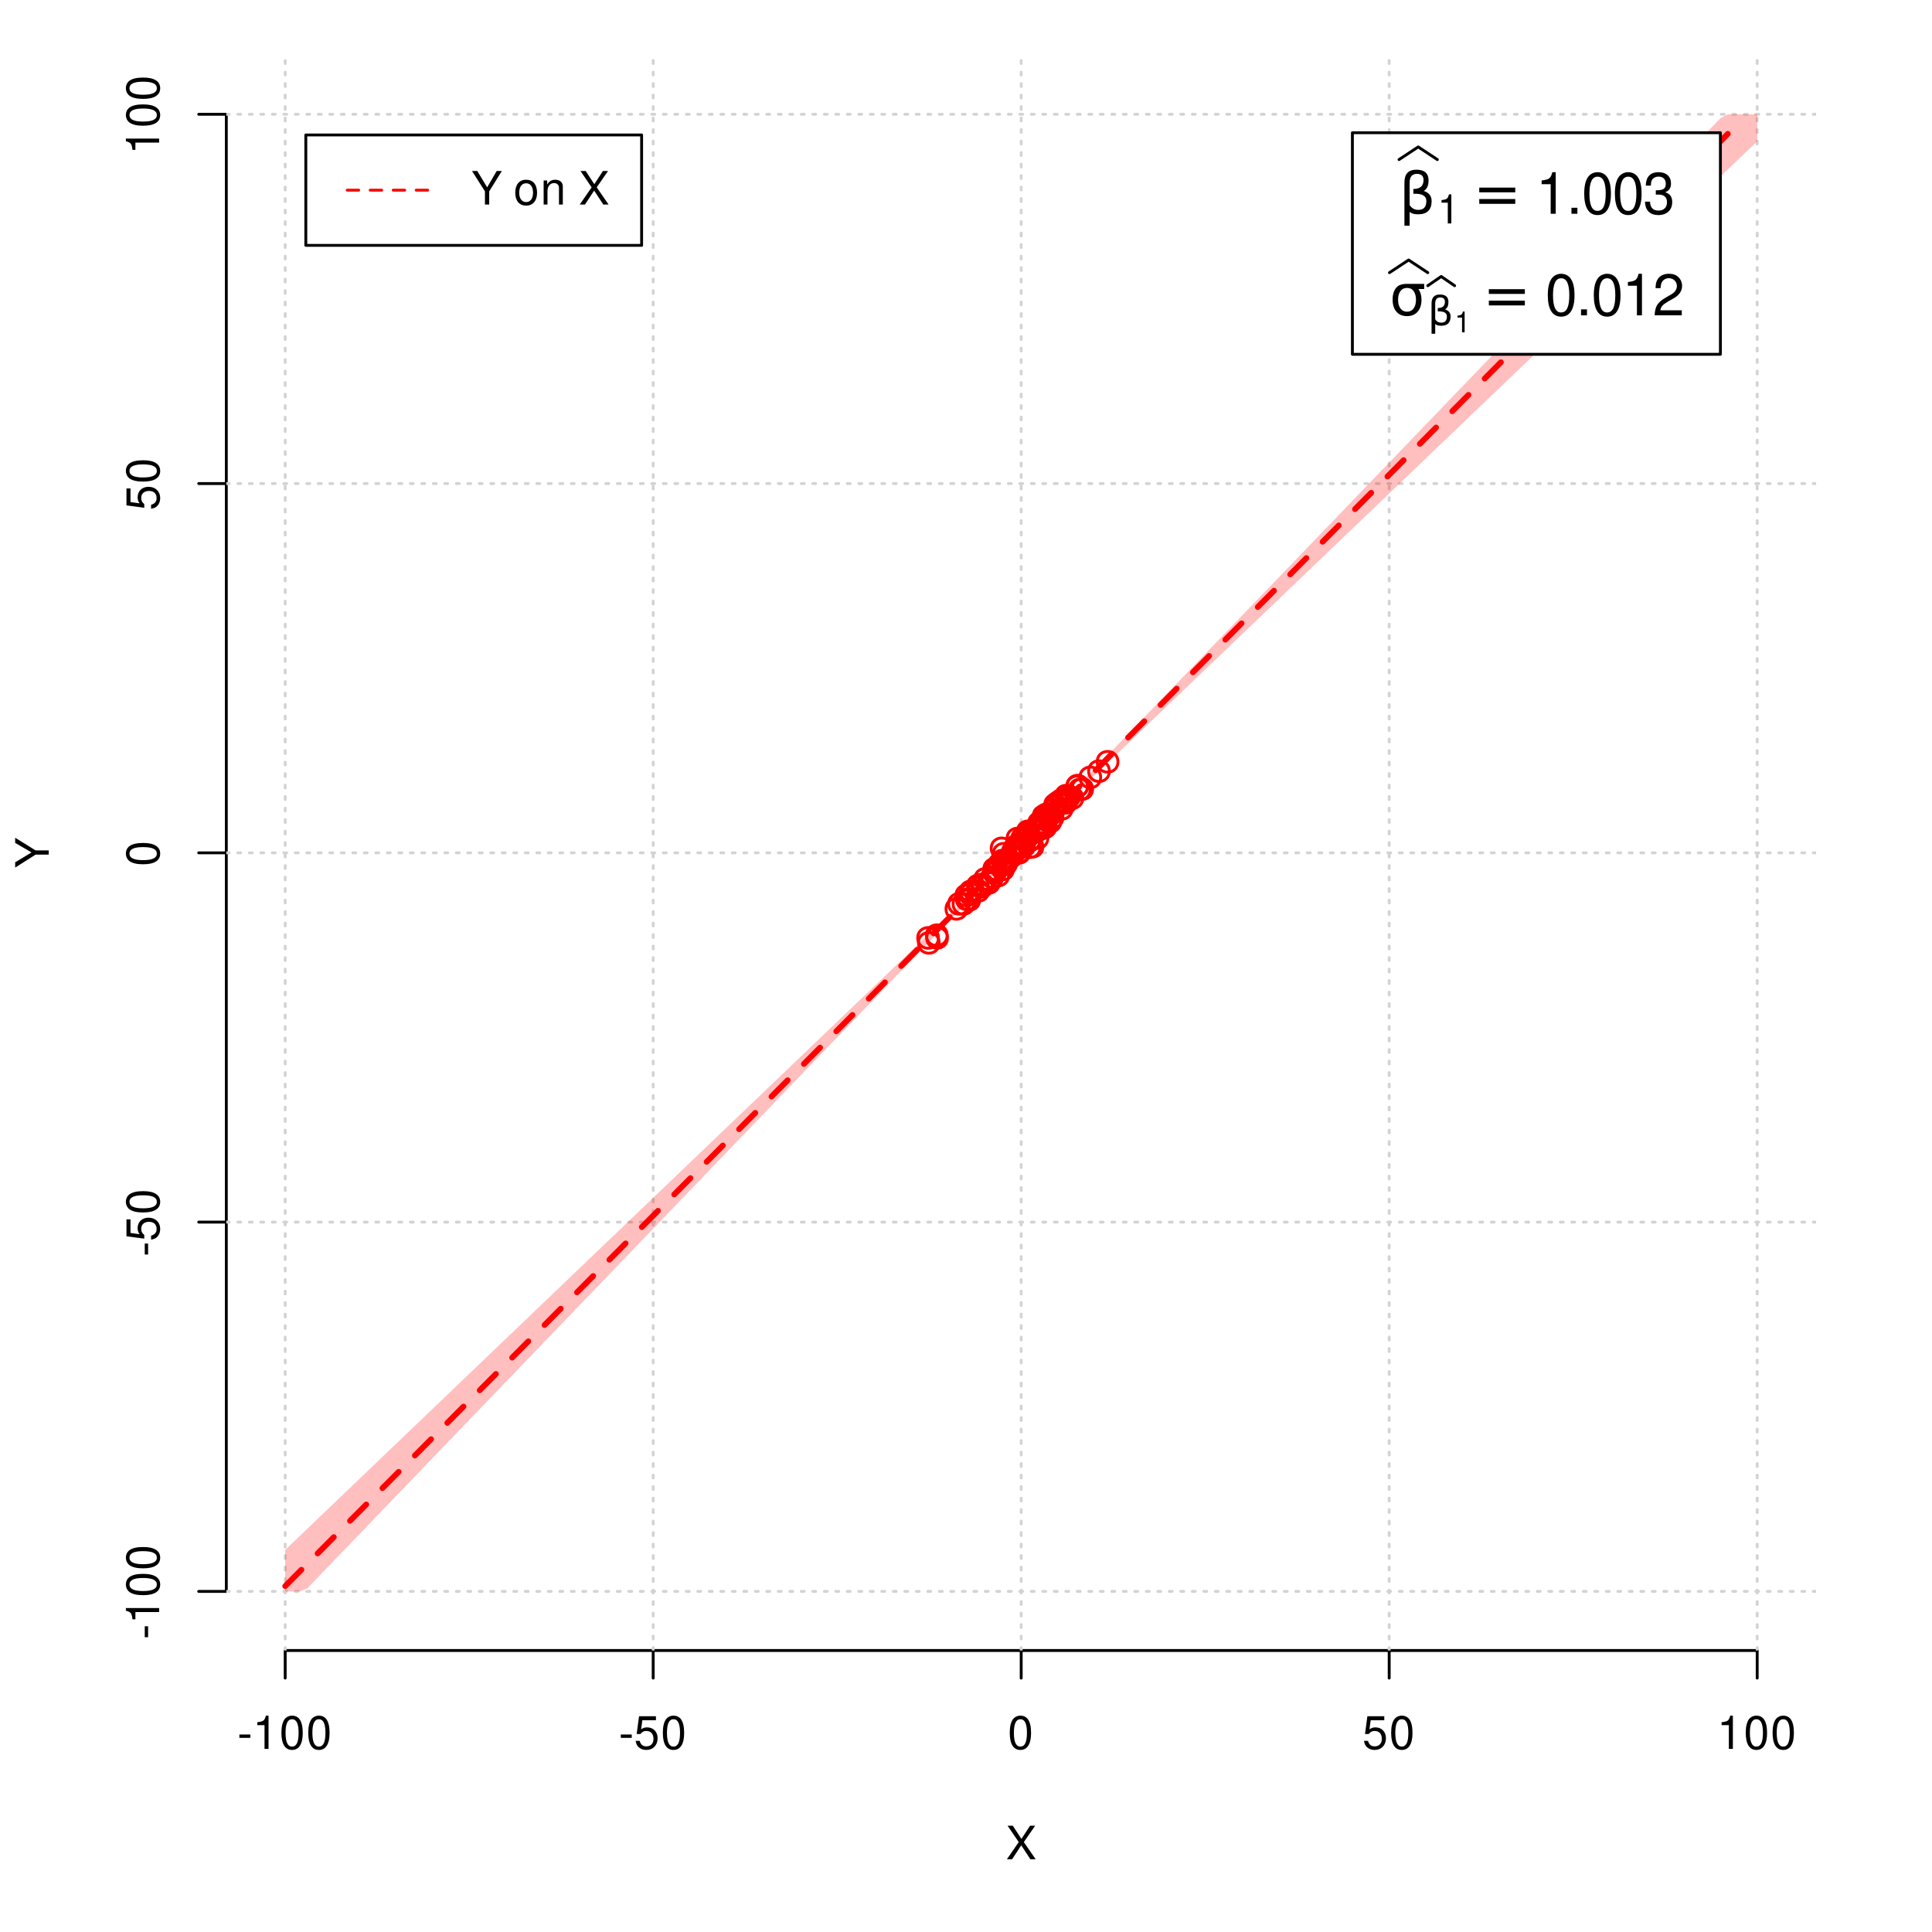 <?xml version="1.0" encoding="UTF-8"?>
<svg xmlns="http://www.w3.org/2000/svg" xmlns:xlink="http://www.w3.org/1999/xlink" width="504pt" height="504pt" viewBox="0 0 504 504" version="1.1">
<defs>
<g>
<symbol overflow="visible" id="glyph0-0">
<path style="stroke:none;" d=""/>
</symbol>
<symbol overflow="visible" id="glyph0-1">
<path style="stroke:none;" d="M 4.688 -4.484 L 7.641 -8.75 L 6.312 -8.75 L 4.062 -5.312 L 1.812 -8.75 L 0.453 -8.75 L 3.359 -4.484 L 0.266 0 L 1.625 0 L 4.016 -3.641 L 6.406 0 L 7.781 0 Z M 4.688 -4.484 "/>
</symbol>
<symbol overflow="visible" id="glyph0-2">
<path style="stroke:none;" d="M 3.406 -3.75 L 0.547 -3.75 L 0.547 -2.875 L 3.406 -2.875 Z M 3.406 -3.75 "/>
</symbol>
<symbol overflow="visible" id="glyph0-3">
<path style="stroke:none;" d="M 3.109 -6.188 L 3.109 0 L 4.156 0 L 4.156 -8.672 L 3.469 -8.672 C 3.094 -7.344 2.859 -7.156 1.219 -6.953 L 1.219 -6.188 Z M 3.109 -6.188 "/>
</symbol>
<symbol overflow="visible" id="glyph0-4">
<path style="stroke:none;" d="M 3.297 -8.672 C 2.516 -8.672 1.781 -8.312 1.344 -7.734 C 0.797 -6.953 0.516 -5.812 0.516 -4.203 C 0.516 -1.266 1.469 0.281 3.297 0.281 C 5.094 0.281 6.078 -1.266 6.078 -4.125 C 6.078 -5.812 5.812 -6.938 5.25 -7.734 C 4.812 -8.328 4.109 -8.672 3.297 -8.672 Z M 3.297 -7.734 C 4.438 -7.734 5 -6.578 5 -4.219 C 5 -1.75 4.453 -0.594 3.281 -0.594 C 2.156 -0.594 1.594 -1.797 1.594 -4.188 C 1.594 -6.578 2.156 -7.734 3.297 -7.734 Z M 3.297 -7.734 "/>
</symbol>
<symbol overflow="visible" id="glyph0-5">
<path style="stroke:none;" d="M 5.719 -8.516 L 1.312 -8.516 L 0.688 -3.875 L 1.656 -3.875 C 2.141 -4.469 2.562 -4.672 3.234 -4.672 C 4.375 -4.672 5.078 -3.891 5.078 -2.625 C 5.078 -1.406 4.375 -0.656 3.219 -0.656 C 2.297 -0.656 1.734 -1.125 1.469 -2.094 L 0.422 -2.094 C 0.562 -1.391 0.688 -1.062 0.938 -0.75 C 1.422 -0.094 2.281 0.281 3.234 0.281 C 4.953 0.281 6.156 -0.969 6.156 -2.766 C 6.156 -4.453 5.047 -5.609 3.406 -5.609 C 2.812 -5.609 2.328 -5.453 1.844 -5.094 L 2.172 -7.469 L 5.719 -7.469 Z M 5.719 -8.516 "/>
</symbol>
<symbol overflow="visible" id="glyph0-6">
<path style="stroke:none;" d="M 4.641 -3.438 L 7.938 -8.75 L 6.594 -8.75 L 4.109 -4.484 L 1.531 -8.75 L 0.156 -8.75 L 3.531 -3.438 L 3.531 0 L 4.641 0 Z M 4.641 -3.438 "/>
</symbol>
<symbol overflow="visible" id="glyph0-7">
<path style="stroke:none;" d=""/>
</symbol>
<symbol overflow="visible" id="glyph0-8">
<path style="stroke:none;" d="M 3.266 -6.469 C 1.484 -6.469 0.438 -5.203 0.438 -3.094 C 0.438 -0.969 1.484 0.281 3.281 0.281 C 5.047 0.281 6.125 -0.984 6.125 -3.047 C 6.125 -5.234 5.094 -6.469 3.266 -6.469 Z M 3.281 -5.547 C 4.406 -5.547 5.078 -4.625 5.078 -3.062 C 5.078 -1.578 4.375 -0.641 3.281 -0.641 C 2.156 -0.641 1.469 -1.578 1.469 -3.094 C 1.469 -4.625 2.156 -5.547 3.281 -5.547 Z M 3.281 -5.547 "/>
</symbol>
<symbol overflow="visible" id="glyph0-9">
<path style="stroke:none;" d="M 0.844 -6.281 L 0.844 0 L 1.844 0 L 1.844 -3.469 C 1.844 -4.75 2.516 -5.594 3.547 -5.594 C 4.344 -5.594 4.844 -5.109 4.844 -4.359 L 4.844 0 L 5.844 0 L 5.844 -4.75 C 5.844 -5.797 5.062 -6.469 3.859 -6.469 C 2.922 -6.469 2.312 -6.109 1.766 -5.234 L 1.766 -6.281 Z M 0.844 -6.281 "/>
</symbol>
<symbol overflow="visible" id="glyph1-0">
<path style="stroke:none;" d=""/>
</symbol>
<symbol overflow="visible" id="glyph1-1">
<path style="stroke:none;" d="M -3.438 -4.641 L -8.75 -7.938 L -8.75 -6.594 L -4.484 -4.109 L -8.75 -1.531 L -8.75 -0.156 L -3.438 -3.531 L 0 -3.531 L 0 -4.641 Z M -3.438 -4.641 "/>
</symbol>
<symbol overflow="visible" id="glyph1-2">
<path style="stroke:none;" d="M -3.75 -3.406 L -3.75 -0.547 L -2.875 -0.547 L -2.875 -3.406 Z M -3.75 -3.406 "/>
</symbol>
<symbol overflow="visible" id="glyph1-3">
<path style="stroke:none;" d="M -6.188 -3.109 L 0 -3.109 L 0 -4.156 L -8.672 -4.156 L -8.672 -3.469 C -7.344 -3.094 -7.156 -2.859 -6.953 -1.219 L -6.188 -1.219 Z M -6.188 -3.109 "/>
</symbol>
<symbol overflow="visible" id="glyph1-4">
<path style="stroke:none;" d="M -8.672 -3.297 C -8.672 -2.516 -8.312 -1.781 -7.734 -1.344 C -6.953 -0.797 -5.812 -0.516 -4.203 -0.516 C -1.266 -0.516 0.281 -1.469 0.281 -3.297 C 0.281 -5.094 -1.266 -6.078 -4.125 -6.078 C -5.812 -6.078 -6.938 -5.812 -7.734 -5.25 C -8.328 -4.812 -8.672 -4.109 -8.672 -3.297 Z M -7.734 -3.297 C -7.734 -4.438 -6.578 -5 -4.219 -5 C -1.75 -5 -0.594 -4.453 -0.594 -3.281 C -0.594 -2.156 -1.797 -1.594 -4.188 -1.594 C -6.578 -1.594 -7.734 -2.156 -7.734 -3.297 Z M -7.734 -3.297 "/>
</symbol>
<symbol overflow="visible" id="glyph1-5">
<path style="stroke:none;" d="M -8.516 -5.719 L -8.516 -1.312 L -3.875 -0.688 L -3.875 -1.656 C -4.469 -2.141 -4.672 -2.562 -4.672 -3.234 C -4.672 -4.375 -3.891 -5.078 -2.625 -5.078 C -1.406 -5.078 -0.656 -4.375 -0.656 -3.219 C -0.656 -2.297 -1.125 -1.734 -2.094 -1.469 L -2.094 -0.422 C -1.391 -0.562 -1.062 -0.688 -0.75 -0.938 C -0.094 -1.422 0.281 -2.281 0.281 -3.234 C 0.281 -4.953 -0.969 -6.156 -2.766 -6.156 C -4.453 -6.156 -5.609 -5.047 -5.609 -3.406 C -5.609 -2.812 -5.453 -2.328 -5.094 -1.844 L -7.469 -2.172 L -7.469 -5.719 Z M -8.516 -5.719 "/>
</symbol>
<symbol overflow="visible" id="glyph2-0">
<path style="stroke:none;" d="M 0.75 2.656 L 0.75 -10.578 L 8.25 -10.578 L 8.25 2.656 Z M 1.594 1.812 L 7.406 1.812 L 7.406 -9.734 L 1.594 -9.734 Z M 1.594 1.812 "/>
</symbol>
<symbol overflow="visible" id="glyph2-1">
<path style="stroke:none;" d="M 2.766 -0.5 L 2.766 3.125 L 1.406 3.125 L 1.406 -8.156 C 1.406 -10.375 2.445 -11.484 4.531 -11.484 C 6.645 -11.484 7.703 -10.547 7.703 -8.672 C 7.703 -7.336 7.285 -6.426 6.453 -5.938 C 7.816 -5.5 8.5 -4.625 8.5 -3.312 C 8.5 -1 7.32 0.156 4.969 0.156 C 3.926 0.156 3.191 -0.062 2.766 -0.5 Z M 2.766 -2.266 C 3.305 -1.422 4.055 -1 5.016 -1 C 6.422 -1 7.125 -1.766 7.125 -3.297 C 7.125 -4.672 5.992 -5.305 3.734 -5.203 L 3.734 -6.453 C 5.504 -6.453 6.391 -7.234 6.391 -8.797 C 6.391 -9.859 5.816 -10.391 4.672 -10.391 C 3.398 -10.391 2.766 -9.629 2.766 -8.109 Z M 2.766 -2.266 "/>
</symbol>
<symbol overflow="visible" id="glyph2-2">
<path style="stroke:none;" d="M 1.594 -6.812 L 10.984 -6.812 L 10.984 -5.578 L 1.594 -5.578 Z M 1.594 -3.828 L 10.984 -3.828 L 10.984 -2.578 L 1.594 -2.578 Z M 1.594 -3.828 "/>
</symbol>
<symbol overflow="visible" id="glyph2-3">
<path style="stroke:none;" d="M 4.594 -7.141 C 3.852 -7.141 3.281 -6.867 2.875 -6.328 C 2.457 -5.766 2.25 -5.02 2.25 -4.094 C 2.25 -3.113 2.457 -2.344 2.875 -1.781 C 3.289 -1.219 3.863 -0.938 4.594 -0.938 C 5.312 -0.938 5.879 -1.219 6.297 -1.781 C 6.711 -2.344 6.922 -3.113 6.922 -4.094 C 6.922 -4.988 6.711 -5.734 6.297 -6.328 C 5.91 -6.867 5.344 -7.141 4.594 -7.141 Z M 4.594 -8.203 L 9.062 -8.203 L 9.062 -6.859 L 7.562 -6.859 C 8.094 -6.098 8.359 -5.176 8.359 -4.094 C 8.359 -2.75 8.023 -1.695 7.359 -0.938 C 6.68 -0.164 5.758 0.219 4.594 0.219 C 3.414 0.219 2.492 -0.164 1.828 -0.938 C 1.16 -1.695 0.828 -2.75 0.828 -4.094 C 0.828 -5.445 1.16 -6.504 1.828 -7.266 C 2.379 -7.891 3.301 -8.203 4.594 -8.203 Z M 4.594 -8.203 "/>
</symbol>
<symbol overflow="visible" id="glyph3-0">
<path style="stroke:none;" d=""/>
</symbol>
<symbol overflow="visible" id="glyph3-1">
<path style="stroke:none;" d="M 2.719 -5.406 L 2.719 0 L 3.641 0 L 3.641 -7.594 L 3.031 -7.594 C 2.703 -6.422 2.5 -6.266 1.078 -6.078 L 1.078 -5.406 Z M 2.719 -5.406 "/>
</symbol>
<symbol overflow="visible" id="glyph4-0">
<path style="stroke:none;" d=""/>
</symbol>
<symbol overflow="visible" id="glyph4-1">
<path style="stroke:none;" d="M 3.891 -7.719 L 3.891 0 L 5.203 0 L 5.203 -10.844 L 4.328 -10.844 C 3.875 -9.188 3.562 -8.953 1.531 -8.688 L 1.531 -7.719 Z M 3.891 -7.719 "/>
</symbol>
<symbol overflow="visible" id="glyph4-2">
<path style="stroke:none;" d="M 2.859 -1.562 L 1.312 -1.562 L 1.312 0 L 2.859 0 Z M 2.859 -1.562 "/>
</symbol>
<symbol overflow="visible" id="glyph4-3">
<path style="stroke:none;" d="M 4.125 -10.844 C 3.141 -10.844 2.234 -10.391 1.688 -9.656 C 0.984 -8.703 0.641 -7.266 0.641 -5.25 C 0.641 -1.594 1.844 0.344 4.125 0.344 C 6.375 0.344 7.609 -1.594 7.609 -5.156 C 7.609 -7.266 7.281 -8.672 6.562 -9.656 C 6.016 -10.406 5.125 -10.844 4.125 -10.844 Z M 4.125 -9.672 C 5.547 -9.672 6.25 -8.219 6.25 -5.281 C 6.25 -2.188 5.562 -0.75 4.094 -0.75 C 2.703 -0.75 2 -2.25 2 -5.234 C 2 -8.219 2.703 -9.672 4.125 -9.672 Z M 4.125 -9.672 "/>
</symbol>
<symbol overflow="visible" id="glyph4-4">
<path style="stroke:none;" d="M 3.312 -5 L 4.031 -5 C 5.469 -5 6.234 -4.312 6.234 -3.016 C 6.234 -1.656 5.422 -0.828 4.047 -0.828 C 2.594 -0.828 1.891 -1.562 1.797 -3.156 L 0.484 -3.156 C 0.547 -2.281 0.688 -1.703 0.938 -1.234 C 1.5 -0.188 2.531 0.344 3.984 0.344 C 6.188 0.344 7.594 -0.969 7.594 -3.031 C 7.594 -4.406 7.062 -5.156 5.797 -5.609 C 6.781 -6.016 7.281 -6.766 7.281 -7.859 C 7.281 -9.719 6.062 -10.844 4.031 -10.844 C 1.891 -10.844 0.75 -9.641 0.703 -7.344 L 2.031 -7.344 C 2.047 -8.016 2.094 -8.391 2.266 -8.719 C 2.562 -9.328 3.219 -9.688 4.047 -9.688 C 5.219 -9.688 5.922 -8.984 5.922 -7.812 C 5.922 -7.047 5.656 -6.578 5.062 -6.328 C 4.703 -6.188 4.234 -6.125 3.312 -6.109 Z M 3.312 -5 "/>
</symbol>
<symbol overflow="visible" id="glyph4-5">
<path style="stroke:none;" d="M 7.594 -1.312 L 2 -1.312 C 2.125 -2.203 2.609 -2.781 3.922 -3.562 L 5.422 -4.406 C 6.906 -5.234 7.672 -6.344 7.672 -7.688 C 7.672 -8.578 7.312 -9.422 6.672 -10 C 6.047 -10.578 5.266 -10.844 4.266 -10.844 C 2.906 -10.844 1.906 -10.359 1.312 -9.438 C 0.938 -8.859 0.781 -8.188 0.75 -7.094 L 2.062 -7.094 C 2.109 -7.828 2.203 -8.266 2.391 -8.625 C 2.734 -9.281 3.422 -9.688 4.219 -9.688 C 5.422 -9.688 6.312 -8.812 6.312 -7.656 C 6.312 -6.781 5.812 -6.031 4.875 -5.484 L 3.5 -4.688 C 1.281 -3.406 0.625 -2.391 0.516 -0.016 L 7.594 -0.016 Z M 7.594 -1.312 "/>
</symbol>
<symbol overflow="visible" id="glyph5-0">
<path style="stroke:none;" d="M 0.516 1.859 L 0.516 -7.406 L 5.766 -7.406 L 5.766 1.859 Z M 1.109 1.266 L 5.188 1.266 L 5.188 -6.812 L 1.109 -6.812 Z M 1.109 1.266 "/>
</symbol>
<symbol overflow="visible" id="glyph5-1">
<path style="stroke:none;" d="M 1.938 -0.359 L 1.938 2.188 L 0.984 2.188 L 0.984 -5.703 C 0.984 -7.266 1.711 -8.047 3.172 -8.047 C 4.648 -8.047 5.391 -7.391 5.391 -6.078 C 5.391 -5.141 5.098 -4.5 4.516 -4.156 C 5.473 -3.844 5.953 -3.234 5.953 -2.328 C 5.953 -0.703 5.125 0.109 3.469 0.109 C 2.75 0.109 2.238 -0.047 1.938 -0.359 Z M 1.938 -1.578 C 2.312 -0.992 2.836 -0.703 3.516 -0.703 C 4.492 -0.703 4.984 -1.238 4.984 -2.312 C 4.984 -3.27 4.191 -3.711 2.609 -3.641 L 2.609 -4.516 C 3.848 -4.516 4.469 -5.062 4.469 -6.156 C 4.469 -6.906 4.066 -7.281 3.266 -7.281 C 2.379 -7.281 1.938 -6.742 1.938 -5.672 Z M 1.938 -1.578 "/>
</symbol>
<symbol overflow="visible" id="glyph6-0">
<path style="stroke:none;" d=""/>
</symbol>
<symbol overflow="visible" id="glyph6-1">
<path style="stroke:none;" d="M 1.938 -3.859 L 1.938 0 L 2.609 0 L 2.609 -5.422 L 2.172 -5.422 C 1.938 -4.594 1.781 -4.484 0.766 -4.344 L 0.766 -3.859 Z M 1.938 -3.859 "/>
</symbol>
</g>
<clipPath id="clip1">
  <path d="M 74 14.398 L 75 14.398 L 75 430.559 L 74 430.559 Z M 74 14.398 "/>
</clipPath>
<clipPath id="clip2">
  <path d="M 170 14.398 L 171 14.398 L 171 430.559 L 170 430.559 Z M 170 14.398 "/>
</clipPath>
<clipPath id="clip3">
  <path d="M 266 14.398 L 267 14.398 L 267 430.559 L 266 430.559 Z M 266 14.398 "/>
</clipPath>
<clipPath id="clip4">
  <path d="M 362 14.398 L 363 14.398 L 363 430.559 L 362 430.559 Z M 362 14.398 "/>
</clipPath>
<clipPath id="clip5">
  <path d="M 458 14.398 L 459 14.398 L 459 430.559 L 458 430.559 Z M 458 14.398 "/>
</clipPath>
<clipPath id="clip6">
  <path d="M 59.039 414 L 473.758 414 L 473.758 416 L 59.039 416 Z M 59.039 414 "/>
</clipPath>
<clipPath id="clip7">
  <path d="M 59.039 318 L 473.758 318 L 473.758 320 L 59.039 320 Z M 59.039 318 "/>
</clipPath>
<clipPath id="clip8">
  <path d="M 59.039 222 L 473.758 222 L 473.758 223 L 59.039 223 Z M 59.039 222 "/>
</clipPath>
<clipPath id="clip9">
  <path d="M 59.039 125 L 473.758 125 L 473.758 127 L 59.039 127 Z M 59.039 125 "/>
</clipPath>
<clipPath id="clip10">
  <path d="M 59.039 29 L 473.758 29 L 473.758 31 L 59.039 31 Z M 59.039 29 "/>
</clipPath>
</defs>
<g id="surface661">
<rect x="0" y="0" width="504" height="504" style="fill:rgb(100%,100%,100%);fill-opacity:1;stroke:none;"/>
<g style="fill:rgb(0%,0%,0%);fill-opacity:1;">
  <use xlink:href="#glyph0-1" x="262.398" y="485.029"/>
</g>
<g style="fill:rgb(0%,0%,0%);fill-opacity:1;">
  <use xlink:href="#glyph1-1" x="12.709" y="226.48"/>
</g>
<path style="fill:none;stroke-width:0.75;stroke-linecap:round;stroke-linejoin:round;stroke:rgb(0%,0%,0%);stroke-opacity:1;stroke-miterlimit:10;" d="M 74.398 430.559 L 458.398 430.559 "/>
<path style="fill:none;stroke-width:0.75;stroke-linecap:round;stroke-linejoin:round;stroke:rgb(0%,0%,0%);stroke-opacity:1;stroke-miterlimit:10;" d="M 74.398 430.559 L 74.398 437.762 "/>
<path style="fill:none;stroke-width:0.75;stroke-linecap:round;stroke-linejoin:round;stroke:rgb(0%,0%,0%);stroke-opacity:1;stroke-miterlimit:10;" d="M 170.398 430.559 L 170.398 437.762 "/>
<path style="fill:none;stroke-width:0.75;stroke-linecap:round;stroke-linejoin:round;stroke:rgb(0%,0%,0%);stroke-opacity:1;stroke-miterlimit:10;" d="M 266.398 430.559 L 266.398 437.762 "/>
<path style="fill:none;stroke-width:0.75;stroke-linecap:round;stroke-linejoin:round;stroke:rgb(0%,0%,0%);stroke-opacity:1;stroke-miterlimit:10;" d="M 362.398 430.559 L 362.398 437.762 "/>
<path style="fill:none;stroke-width:0.75;stroke-linecap:round;stroke-linejoin:round;stroke:rgb(0%,0%,0%);stroke-opacity:1;stroke-miterlimit:10;" d="M 458.398 430.559 L 458.398 437.762 "/>
<g style="fill:rgb(0%,0%,0%);fill-opacity:1;">
  <use xlink:href="#glyph0-2" x="61.898" y="456.229"/>
  <use xlink:href="#glyph0-3" x="65.898" y="456.229"/>
  <use xlink:href="#glyph0-4" x="72.898" y="456.229"/>
  <use xlink:href="#glyph0-4" x="79.898" y="456.229"/>
</g>
<g style="fill:rgb(0%,0%,0%);fill-opacity:1;">
  <use xlink:href="#glyph0-2" x="161.398" y="456.229"/>
  <use xlink:href="#glyph0-5" x="165.398" y="456.229"/>
  <use xlink:href="#glyph0-4" x="172.398" y="456.229"/>
</g>
<g style="fill:rgb(0%,0%,0%);fill-opacity:1;">
  <use xlink:href="#glyph0-4" x="262.898" y="456.229"/>
</g>
<g style="fill:rgb(0%,0%,0%);fill-opacity:1;">
  <use xlink:href="#glyph0-5" x="355.398" y="456.229"/>
  <use xlink:href="#glyph0-4" x="362.398" y="456.229"/>
</g>
<g style="fill:rgb(0%,0%,0%);fill-opacity:1;">
  <use xlink:href="#glyph0-3" x="447.898" y="456.229"/>
  <use xlink:href="#glyph0-4" x="454.898" y="456.229"/>
  <use xlink:href="#glyph0-4" x="461.898" y="456.229"/>
</g>
<path style="fill:none;stroke-width:0.75;stroke-linecap:round;stroke-linejoin:round;stroke:rgb(0%,0%,0%);stroke-opacity:1;stroke-miterlimit:10;" d="M 59.039 415.148 L 59.039 29.812 "/>
<path style="fill:none;stroke-width:0.75;stroke-linecap:round;stroke-linejoin:round;stroke:rgb(0%,0%,0%);stroke-opacity:1;stroke-miterlimit:10;" d="M 59.039 415.148 L 51.84 415.148 "/>
<path style="fill:none;stroke-width:0.75;stroke-linecap:round;stroke-linejoin:round;stroke:rgb(0%,0%,0%);stroke-opacity:1;stroke-miterlimit:10;" d="M 59.039 318.812 L 51.84 318.812 "/>
<path style="fill:none;stroke-width:0.75;stroke-linecap:round;stroke-linejoin:round;stroke:rgb(0%,0%,0%);stroke-opacity:1;stroke-miterlimit:10;" d="M 59.039 222.48 L 51.84 222.48 "/>
<path style="fill:none;stroke-width:0.75;stroke-linecap:round;stroke-linejoin:round;stroke:rgb(0%,0%,0%);stroke-opacity:1;stroke-miterlimit:10;" d="M 59.039 126.148 L 51.84 126.148 "/>
<path style="fill:none;stroke-width:0.75;stroke-linecap:round;stroke-linejoin:round;stroke:rgb(0%,0%,0%);stroke-opacity:1;stroke-miterlimit:10;" d="M 59.039 29.812 L 51.84 29.812 "/>
<g style="fill:rgb(0%,0%,0%);fill-opacity:1;">
  <use xlink:href="#glyph1-2" x="41.51" y="427.648"/>
  <use xlink:href="#glyph1-3" x="41.51" y="423.648"/>
  <use xlink:href="#glyph1-4" x="41.51" y="416.648"/>
  <use xlink:href="#glyph1-4" x="41.51" y="409.648"/>
</g>
<g style="fill:rgb(0%,0%,0%);fill-opacity:1;">
  <use xlink:href="#glyph1-2" x="41.51" y="327.812"/>
  <use xlink:href="#glyph1-5" x="41.51" y="323.812"/>
  <use xlink:href="#glyph1-4" x="41.51" y="316.812"/>
</g>
<g style="fill:rgb(0%,0%,0%);fill-opacity:1;">
  <use xlink:href="#glyph1-4" x="41.51" y="225.98"/>
</g>
<g style="fill:rgb(0%,0%,0%);fill-opacity:1;">
  <use xlink:href="#glyph1-5" x="41.51" y="133.148"/>
  <use xlink:href="#glyph1-4" x="41.51" y="126.148"/>
</g>
<g style="fill:rgb(0%,0%,0%);fill-opacity:1;">
  <use xlink:href="#glyph1-3" x="41.51" y="40.312"/>
  <use xlink:href="#glyph1-4" x="41.51" y="33.312"/>
  <use xlink:href="#glyph1-4" x="41.51" y="26.312"/>
</g>
<g clip-path="url(#clip1)" clip-rule="nonzero">
<path style="fill:none;stroke-width:0.75;stroke-linecap:round;stroke-linejoin:round;stroke:rgb(82.745%,82.745%,82.745%);stroke-opacity:1;stroke-dasharray:0.75,2.25;stroke-miterlimit:10;" d="M 74.398 430.559 L 74.398 14.398 "/>
</g>
<g clip-path="url(#clip2)" clip-rule="nonzero">
<path style="fill:none;stroke-width:0.75;stroke-linecap:round;stroke-linejoin:round;stroke:rgb(82.745%,82.745%,82.745%);stroke-opacity:1;stroke-dasharray:0.75,2.25;stroke-miterlimit:10;" d="M 170.398 430.559 L 170.398 14.398 "/>
</g>
<g clip-path="url(#clip3)" clip-rule="nonzero">
<path style="fill:none;stroke-width:0.75;stroke-linecap:round;stroke-linejoin:round;stroke:rgb(82.745%,82.745%,82.745%);stroke-opacity:1;stroke-dasharray:0.75,2.25;stroke-miterlimit:10;" d="M 266.398 430.559 L 266.398 14.398 "/>
</g>
<g clip-path="url(#clip4)" clip-rule="nonzero">
<path style="fill:none;stroke-width:0.75;stroke-linecap:round;stroke-linejoin:round;stroke:rgb(82.745%,82.745%,82.745%);stroke-opacity:1;stroke-dasharray:0.75,2.25;stroke-miterlimit:10;" d="M 362.398 430.559 L 362.398 14.398 "/>
</g>
<g clip-path="url(#clip5)" clip-rule="nonzero">
<path style="fill:none;stroke-width:0.75;stroke-linecap:round;stroke-linejoin:round;stroke:rgb(82.745%,82.745%,82.745%);stroke-opacity:1;stroke-dasharray:0.75,2.25;stroke-miterlimit:10;" d="M 458.398 430.559 L 458.398 14.398 "/>
</g>
<g clip-path="url(#clip6)" clip-rule="nonzero">
<path style="fill:none;stroke-width:0.75;stroke-linecap:round;stroke-linejoin:round;stroke:rgb(82.745%,82.745%,82.745%);stroke-opacity:1;stroke-dasharray:0.75,2.25;stroke-miterlimit:10;" d="M 59.039 415.148 L 473.762 415.148 "/>
</g>
<g clip-path="url(#clip7)" clip-rule="nonzero">
<path style="fill:none;stroke-width:0.75;stroke-linecap:round;stroke-linejoin:round;stroke:rgb(82.745%,82.745%,82.745%);stroke-opacity:1;stroke-dasharray:0.75,2.25;stroke-miterlimit:10;" d="M 59.039 318.812 L 473.762 318.812 "/>
</g>
<g clip-path="url(#clip8)" clip-rule="nonzero">
<path style="fill:none;stroke-width:0.75;stroke-linecap:round;stroke-linejoin:round;stroke:rgb(82.745%,82.745%,82.745%);stroke-opacity:1;stroke-dasharray:0.75,2.25;stroke-miterlimit:10;" d="M 59.039 222.48 L 473.762 222.48 "/>
</g>
<g clip-path="url(#clip9)" clip-rule="nonzero">
<path style="fill:none;stroke-width:0.75;stroke-linecap:round;stroke-linejoin:round;stroke:rgb(82.745%,82.745%,82.745%);stroke-opacity:1;stroke-dasharray:0.75,2.25;stroke-miterlimit:10;" d="M 59.039 126.148 L 473.762 126.148 "/>
</g>
<g clip-path="url(#clip10)" clip-rule="nonzero">
<path style="fill:none;stroke-width:0.75;stroke-linecap:round;stroke-linejoin:round;stroke:rgb(82.745%,82.745%,82.745%);stroke-opacity:1;stroke-dasharray:0.75,2.25;stroke-miterlimit:10;" d="M 59.039 29.812 L 473.762 29.812 "/>
</g>
<path style=" stroke:none;fill-rule:nonzero;fill:rgb(100%,0%,0%);fill-opacity:0.251;" d="M 74.398 415.148 L 74.398 404.32 L 76.32 402.48 L 78.238 400.645 L 80.16 398.809 L 82.078 396.969 L 85.922 393.297 L 87.84 391.457 L 89.762 389.621 L 91.68 387.785 L 93.602 385.945 L 95.52 384.109 L 97.441 382.273 L 99.359 380.434 L 101.281 378.598 L 103.199 376.762 L 105.121 374.922 L 107.039 373.086 L 108.961 371.25 L 110.879 369.41 L 112.801 367.574 L 114.719 365.738 L 116.641 363.898 L 118.559 362.062 L 120.48 360.227 L 122.398 358.387 L 124.32 356.551 L 126.238 354.715 L 128.16 352.875 L 130.078 351.039 L 132 349.203 L 133.922 347.363 L 135.84 345.527 L 137.762 343.691 L 139.68 341.852 L 141.602 340.016 L 143.52 338.18 L 145.441 336.34 L 147.359 334.504 L 149.281 332.664 L 151.199 330.828 L 153.121 328.992 L 155.039 327.152 L 156.961 325.316 L 158.879 323.48 L 160.801 321.641 L 162.719 319.805 L 164.641 317.969 L 166.559 316.129 L 168.48 314.293 L 170.398 312.457 L 172.32 310.617 L 174.238 308.781 L 176.16 306.945 L 178.078 305.105 L 181.922 301.434 L 183.84 299.594 L 185.762 297.758 L 187.68 295.922 L 189.602 294.082 L 191.52 292.246 L 193.441 290.41 L 195.359 288.57 L 197.281 286.734 L 199.199 284.898 L 201.121 283.059 L 203.039 281.223 L 204.961 279.387 L 206.879 277.547 L 208.801 275.711 L 210.719 273.875 L 212.641 272.035 L 214.559 270.199 L 216.48 268.363 L 218.398 266.523 L 220.32 264.688 L 222.238 262.852 L 224.16 261.012 L 226.078 259.176 L 228 257.34 L 229.922 255.5 L 231.84 253.664 L 233.762 251.824 L 235.68 249.988 L 237.602 248.152 L 239.52 246.312 L 241.441 244.477 L 243.359 242.641 L 245.281 240.801 L 247.199 238.949 L 249.121 237.094 L 251.039 235.242 L 252.961 233.387 L 254.879 231.531 L 256.801 229.68 L 258.719 227.82 L 260.641 225.922 L 262.559 224.02 L 264.48 222.062 L 266.398 220.102 L 268.32 218.141 L 270.238 216.176 L 272.16 214.215 L 274.078 212.254 L 276 210.289 L 277.922 208.328 L 279.84 206.367 L 281.762 204.406 L 283.68 202.441 L 285.602 200.48 L 287.52 198.52 L 289.441 196.523 L 291.359 194.527 L 293.281 192.531 L 295.199 190.535 L 297.121 188.539 L 299.039 186.543 L 300.961 184.547 L 302.879 182.551 L 304.801 180.555 L 306.719 178.559 L 308.641 176.562 L 310.559 174.566 L 312.48 172.57 L 314.398 170.574 L 316.32 168.578 L 318.238 166.582 L 320.16 164.586 L 322.078 162.59 L 325.922 158.598 L 327.84 156.602 L 329.762 154.605 L 331.68 152.609 L 333.602 150.613 L 335.52 148.617 L 337.441 146.621 L 339.359 144.625 L 341.281 142.629 L 343.199 140.633 L 345.121 138.637 L 347.039 136.641 L 348.961 134.645 L 350.879 132.648 L 352.801 130.652 L 354.719 128.656 L 356.641 126.66 L 358.559 124.664 L 360.48 122.668 L 362.398 120.672 L 364.32 118.676 L 366.238 116.68 L 368.16 114.684 L 370.078 112.688 L 372 110.691 L 373.922 108.699 L 375.84 106.703 L 377.762 104.707 L 379.68 102.711 L 381.602 100.715 L 383.52 98.719 L 385.441 96.723 L 387.359 94.727 L 389.281 92.73 L 391.199 90.734 L 393.121 88.738 L 395.039 86.742 L 396.961 84.746 L 398.879 82.75 L 400.801 80.754 L 402.719 78.758 L 404.641 76.762 L 406.559 74.766 L 408.48 72.77 L 410.398 70.773 L 412.32 68.777 L 414.238 66.781 L 416.16 64.785 L 418.078 62.789 L 421.922 58.797 L 423.84 56.801 L 425.762 54.805 L 427.68 52.809 L 429.602 50.812 L 431.52 48.816 L 433.441 46.82 L 435.359 44.824 L 437.281 42.828 L 439.199 40.832 L 441.121 38.836 L 443.039 36.84 L 444.961 34.844 L 446.879 32.848 L 448.801 30.852 L 450.719 29.812 L 458.398 29.812 L 458.398 36.867 L 456.48 38.703 L 454.559 40.539 L 452.641 42.379 L 450.719 44.215 L 448.801 46.051 L 446.879 47.891 L 444.961 49.727 L 443.039 51.562 L 441.121 53.402 L 439.199 55.238 L 437.281 57.074 L 435.359 58.914 L 433.441 60.75 L 431.52 62.586 L 429.602 64.426 L 427.68 66.262 L 425.762 68.098 L 423.84 69.938 L 421.922 71.773 L 420 73.609 L 418.078 75.449 L 416.16 77.285 L 414.238 79.121 L 412.32 80.961 L 410.398 82.797 L 408.48 84.633 L 406.559 86.473 L 404.641 88.309 L 402.719 90.148 L 400.801 91.984 L 398.879 93.82 L 396.961 95.66 L 395.039 97.496 L 393.121 99.332 L 391.199 101.172 L 389.281 103.008 L 387.359 104.844 L 385.441 106.684 L 383.52 108.52 L 381.602 110.355 L 379.68 112.195 L 377.762 114.031 L 375.84 115.867 L 373.922 117.707 L 370.078 121.379 L 368.16 123.219 L 366.238 125.055 L 364.32 126.891 L 362.398 128.73 L 360.48 130.566 L 358.559 132.402 L 356.641 134.242 L 354.719 136.078 L 352.801 137.914 L 350.879 139.754 L 348.961 141.59 L 347.039 143.426 L 345.121 145.266 L 343.199 147.102 L 341.281 148.938 L 339.359 150.777 L 337.441 152.613 L 335.52 154.449 L 333.602 156.289 L 331.68 158.125 L 329.762 159.961 L 327.84 161.801 L 325.922 163.637 L 324 165.473 L 322.078 167.312 L 320.16 169.148 L 318.238 170.988 L 316.32 172.824 L 314.398 174.66 L 312.48 176.5 L 310.559 178.336 L 308.641 180.172 L 306.719 182.012 L 304.801 183.848 L 302.879 185.684 L 300.961 187.523 L 299.039 189.359 L 297.121 191.195 L 295.199 193.035 L 293.281 194.871 L 291.359 196.707 L 289.441 198.547 L 287.52 200.383 L 285.602 202.219 L 283.68 204.059 L 281.762 205.895 L 279.84 207.73 L 277.922 209.57 L 276 211.406 L 274.078 213.258 L 272.16 215.133 L 270.238 217.012 L 268.32 218.945 L 266.398 220.906 L 264.48 222.883 L 262.559 224.863 L 260.641 226.844 L 258.719 228.824 L 256.801 230.809 L 254.879 232.789 L 252.961 234.77 L 251.039 236.75 L 249.121 238.73 L 247.199 240.715 L 245.281 242.695 L 243.359 244.676 L 241.441 246.656 L 239.52 248.656 L 237.602 250.652 L 235.68 252.648 L 233.762 254.645 L 231.84 256.641 L 229.922 258.637 L 226.078 262.629 L 224.16 264.625 L 222.238 266.621 L 220.32 268.617 L 218.398 270.613 L 216.48 272.609 L 214.559 274.609 L 212.641 276.605 L 210.719 278.602 L 208.801 280.598 L 206.879 282.594 L 204.961 284.59 L 203.039 286.586 L 201.121 288.582 L 199.199 290.578 L 197.281 292.574 L 195.359 294.57 L 193.441 296.566 L 191.52 298.562 L 189.602 300.559 L 187.68 302.559 L 185.762 304.555 L 183.84 306.551 L 181.922 308.547 L 178.078 312.539 L 176.16 314.535 L 174.238 316.531 L 172.32 318.527 L 170.398 320.523 L 168.48 322.52 L 166.559 324.516 L 164.641 326.512 L 162.719 328.508 L 160.801 330.508 L 158.879 332.504 L 156.961 334.5 L 155.039 336.496 L 153.121 338.492 L 151.199 340.488 L 149.281 342.484 L 147.359 344.48 L 145.441 346.477 L 143.52 348.473 L 141.602 350.469 L 139.68 352.465 L 137.762 354.461 L 135.84 356.457 L 133.922 358.457 L 130.078 362.449 L 128.16 364.445 L 126.238 366.441 L 124.32 368.438 L 122.398 370.434 L 120.48 372.43 L 118.559 374.426 L 116.641 376.422 L 114.719 378.418 L 112.801 380.414 L 110.879 382.41 L 108.961 384.41 L 107.039 386.406 L 105.121 388.402 L 103.199 390.398 L 101.281 392.395 L 99.359 394.391 L 97.441 396.387 L 95.52 398.383 L 93.602 400.379 L 91.68 402.375 L 89.762 404.371 L 87.84 406.367 L 85.922 408.363 L 84 410.359 L 82.078 412.359 L 80.16 414.355 L 78.238 415.148 Z M 74.398 415.148 "/>
<path style="fill:none;stroke-width:0.75;stroke-linecap:round;stroke-linejoin:round;stroke:rgb(100%,0%,0%);stroke-opacity:1;stroke-miterlimit:10;" d="M 274.938 212.906 C 274.938 216.504 269.539 216.504 269.539 212.906 C 269.539 209.305 274.938 209.305 274.938 212.906 "/>
<path style="fill:none;stroke-width:0.75;stroke-linecap:round;stroke-linejoin:round;stroke:rgb(100%,0%,0%);stroke-opacity:1;stroke-miterlimit:10;" d="M 273.375 216.602 C 273.375 220.203 267.977 220.203 267.977 216.602 C 267.977 213.004 273.375 213.004 273.375 216.602 "/>
<path style="fill:none;stroke-width:0.75;stroke-linecap:round;stroke-linejoin:round;stroke:rgb(100%,0%,0%);stroke-opacity:1;stroke-miterlimit:10;" d="M 255.938 232.531 C 255.938 236.133 250.535 236.133 250.535 232.531 C 250.535 228.93 255.938 228.93 255.938 232.531 "/>
<path style="fill:none;stroke-width:0.75;stroke-linecap:round;stroke-linejoin:round;stroke:rgb(100%,0%,0%);stroke-opacity:1;stroke-miterlimit:10;" d="M 283.684 205.16 C 283.684 208.758 278.285 208.758 278.285 205.16 C 278.285 201.559 283.684 201.559 283.684 205.16 "/>
<path style="fill:none;stroke-width:0.75;stroke-linecap:round;stroke-linejoin:round;stroke:rgb(100%,0%,0%);stroke-opacity:1;stroke-miterlimit:10;" d="M 268.121 218.746 C 268.121 222.348 262.719 222.348 262.719 218.746 C 262.719 215.145 268.121 215.145 268.121 218.746 "/>
<path style="fill:none;stroke-width:0.75;stroke-linecap:round;stroke-linejoin:round;stroke:rgb(100%,0%,0%);stroke-opacity:1;stroke-miterlimit:10;" d="M 281.629 207.777 C 281.629 211.379 276.227 211.379 276.227 207.777 C 276.227 204.18 281.629 204.18 281.629 207.777 "/>
<path style="fill:none;stroke-width:0.75;stroke-linecap:round;stroke-linejoin:round;stroke:rgb(100%,0%,0%);stroke-opacity:1;stroke-miterlimit:10;" d="M 279.836 209.07 C 279.836 212.672 274.434 212.672 274.434 209.07 C 274.434 205.469 279.836 205.469 279.836 209.07 "/>
<path style="fill:none;stroke-width:0.75;stroke-linecap:round;stroke-linejoin:round;stroke:rgb(100%,0%,0%);stroke-opacity:1;stroke-miterlimit:10;" d="M 252.879 235.785 C 252.879 239.387 247.48 239.387 247.48 235.785 C 247.48 232.184 252.879 232.184 252.879 235.785 "/>
<path style="fill:none;stroke-width:0.75;stroke-linecap:round;stroke-linejoin:round;stroke:rgb(100%,0%,0%);stroke-opacity:1;stroke-miterlimit:10;" d="M 265.301 224.766 C 265.301 228.367 259.898 228.367 259.898 224.766 C 259.898 221.168 265.301 221.168 265.301 224.766 "/>
<path style="fill:none;stroke-width:0.75;stroke-linecap:round;stroke-linejoin:round;stroke:rgb(100%,0%,0%);stroke-opacity:1;stroke-miterlimit:10;" d="M 274.059 216.254 C 274.059 219.855 268.656 219.855 268.656 216.254 C 268.656 212.652 274.059 212.652 274.059 216.254 "/>
<path style="fill:none;stroke-width:0.75;stroke-linecap:round;stroke-linejoin:round;stroke:rgb(100%,0%,0%);stroke-opacity:1;stroke-miterlimit:10;" d="M 261.535 228.824 C 261.535 232.426 256.137 232.426 256.137 228.824 C 256.137 225.227 261.535 225.227 261.535 228.824 "/>
<path style="fill:none;stroke-width:0.75;stroke-linecap:round;stroke-linejoin:round;stroke:rgb(100%,0%,0%);stroke-opacity:1;stroke-miterlimit:10;" d="M 267.625 221.766 C 267.625 225.367 262.223 225.367 262.223 221.766 C 262.223 218.168 267.625 218.168 267.625 221.766 "/>
<path style="fill:none;stroke-width:0.75;stroke-linecap:round;stroke-linejoin:round;stroke:rgb(100%,0%,0%);stroke-opacity:1;stroke-miterlimit:10;" d="M 244.812 244.676 C 244.812 248.273 239.41 248.273 239.41 244.676 C 239.41 241.074 244.812 241.074 244.812 244.676 "/>
<path style="fill:none;stroke-width:0.75;stroke-linecap:round;stroke-linejoin:round;stroke:rgb(100%,0%,0%);stroke-opacity:1;stroke-miterlimit:10;" d="M 264.258 224.477 C 264.258 228.078 258.855 228.078 258.855 224.477 C 258.855 220.879 264.258 220.879 264.258 224.477 "/>
<path style="fill:none;stroke-width:0.75;stroke-linecap:round;stroke-linejoin:round;stroke:rgb(100%,0%,0%);stroke-opacity:1;stroke-miterlimit:10;" d="M 278.59 209.418 C 278.59 213.016 273.188 213.016 273.188 209.418 C 273.188 205.816 278.59 205.816 278.59 209.418 "/>
<path style="fill:none;stroke-width:0.75;stroke-linecap:round;stroke-linejoin:round;stroke:rgb(100%,0%,0%);stroke-opacity:1;stroke-miterlimit:10;" d="M 282.457 208.191 C 282.457 211.793 277.059 211.793 277.059 208.191 C 277.059 204.59 282.457 204.59 282.457 208.191 "/>
<path style="fill:none;stroke-width:0.75;stroke-linecap:round;stroke-linejoin:round;stroke:rgb(100%,0%,0%);stroke-opacity:1;stroke-miterlimit:10;" d="M 276.539 212.359 C 276.539 215.961 271.137 215.961 271.137 212.359 C 271.137 208.762 276.539 208.762 276.539 212.359 "/>
<path style="fill:none;stroke-width:0.75;stroke-linecap:round;stroke-linejoin:round;stroke:rgb(100%,0%,0%);stroke-opacity:1;stroke-miterlimit:10;" d="M 275.566 213.875 C 275.566 217.477 270.168 217.477 270.168 213.875 C 270.168 210.273 275.566 210.273 275.566 213.875 "/>
<path style="fill:none;stroke-width:0.75;stroke-linecap:round;stroke-linejoin:round;stroke:rgb(100%,0%,0%);stroke-opacity:1;stroke-miterlimit:10;" d="M 258.938 230.727 C 258.938 234.328 253.539 234.328 253.539 230.727 C 253.539 227.125 258.938 227.125 258.938 230.727 "/>
<path style="fill:none;stroke-width:0.75;stroke-linecap:round;stroke-linejoin:round;stroke:rgb(100%,0%,0%);stroke-opacity:1;stroke-miterlimit:10;" d="M 274.809 215.133 C 274.809 218.734 269.406 218.734 269.406 215.133 C 269.406 211.531 274.809 211.531 274.809 215.133 "/>
<path style="fill:none;stroke-width:0.75;stroke-linecap:round;stroke-linejoin:round;stroke:rgb(100%,0%,0%);stroke-opacity:1;stroke-miterlimit:10;" d="M 269.355 218.727 C 269.355 222.328 263.957 222.328 263.957 218.727 C 263.957 215.129 269.355 215.129 269.355 218.727 "/>
<path style="fill:none;stroke-width:0.75;stroke-linecap:round;stroke-linejoin:round;stroke:rgb(100%,0%,0%);stroke-opacity:1;stroke-miterlimit:10;" d="M 245.012 245.965 C 245.012 249.566 239.613 249.566 239.613 245.965 C 239.613 242.363 245.012 242.363 245.012 245.965 "/>
<path style="fill:none;stroke-width:0.75;stroke-linecap:round;stroke-linejoin:round;stroke:rgb(100%,0%,0%);stroke-opacity:1;stroke-miterlimit:10;" d="M 287.129 202.797 C 287.129 206.395 281.727 206.395 281.727 202.797 C 281.727 199.195 287.129 199.195 287.129 202.797 "/>
<path style="fill:none;stroke-width:0.75;stroke-linecap:round;stroke-linejoin:round;stroke:rgb(100%,0%,0%);stroke-opacity:1;stroke-miterlimit:10;" d="M 254.047 235.797 C 254.047 239.398 248.645 239.398 248.645 235.797 C 248.645 232.195 254.047 232.195 254.047 235.797 "/>
<path style="fill:none;stroke-width:0.75;stroke-linecap:round;stroke-linejoin:round;stroke:rgb(100%,0%,0%);stroke-opacity:1;stroke-miterlimit:10;" d="M 267.699 220.746 C 267.699 224.344 262.297 224.344 262.297 220.746 C 262.297 217.145 267.699 217.145 267.699 220.746 "/>
<path style="fill:none;stroke-width:0.75;stroke-linecap:round;stroke-linejoin:round;stroke:rgb(100%,0%,0%);stroke-opacity:1;stroke-miterlimit:10;" d="M 262.332 227.004 C 262.332 230.605 256.934 230.605 256.934 227.004 C 256.934 223.406 262.332 223.406 262.332 227.004 "/>
<path style="fill:none;stroke-width:0.75;stroke-linecap:round;stroke-linejoin:round;stroke:rgb(100%,0%,0%);stroke-opacity:1;stroke-miterlimit:10;" d="M 270.191 218.938 C 270.191 222.539 264.789 222.539 264.789 218.938 C 264.789 215.34 270.191 215.34 270.191 218.938 "/>
<path style="fill:none;stroke-width:0.75;stroke-linecap:round;stroke-linejoin:round;stroke:rgb(100%,0%,0%);stroke-opacity:1;stroke-miterlimit:10;" d="M 275.633 212.457 C 275.633 216.055 270.234 216.055 270.234 212.457 C 270.234 208.855 275.633 208.855 275.633 212.457 "/>
<path style="fill:none;stroke-width:0.75;stroke-linecap:round;stroke-linejoin:round;stroke:rgb(100%,0%,0%);stroke-opacity:1;stroke-miterlimit:10;" d="M 267.348 222.215 C 267.348 225.812 261.945 225.812 261.945 222.215 C 261.945 218.613 267.348 218.613 267.348 222.215 "/>
<path style="fill:none;stroke-width:0.75;stroke-linecap:round;stroke-linejoin:round;stroke:rgb(100%,0%,0%);stroke-opacity:1;stroke-miterlimit:10;" d="M 277.355 211.328 C 277.355 214.926 271.953 214.926 271.953 211.328 C 271.953 207.727 277.355 207.727 277.355 211.328 "/>
<path style="fill:none;stroke-width:0.75;stroke-linecap:round;stroke-linejoin:round;stroke:rgb(100%,0%,0%);stroke-opacity:1;stroke-miterlimit:10;" d="M 275.457 215.664 C 275.457 219.262 270.059 219.262 270.059 215.664 C 270.059 212.062 275.457 212.062 275.457 215.664 "/>
<path style="fill:none;stroke-width:0.75;stroke-linecap:round;stroke-linejoin:round;stroke:rgb(100%,0%,0%);stroke-opacity:1;stroke-miterlimit:10;" d="M 283.812 204.934 C 283.812 208.535 278.414 208.535 278.414 204.934 C 278.414 201.336 283.812 201.336 283.812 204.934 "/>
<path style="fill:none;stroke-width:0.75;stroke-linecap:round;stroke-linejoin:round;stroke:rgb(100%,0%,0%);stroke-opacity:1;stroke-miterlimit:10;" d="M 263.527 225.332 C 263.527 228.93 258.129 228.93 258.129 225.332 C 258.129 221.73 263.527 221.73 263.527 225.332 "/>
<path style="fill:none;stroke-width:0.75;stroke-linecap:round;stroke-linejoin:round;stroke:rgb(100%,0%,0%);stroke-opacity:1;stroke-miterlimit:10;" d="M 271.477 219.027 C 271.477 222.629 266.078 222.629 266.078 219.027 C 266.078 215.43 271.477 215.43 271.477 219.027 "/>
<path style="fill:none;stroke-width:0.75;stroke-linecap:round;stroke-linejoin:round;stroke:rgb(100%,0%,0%);stroke-opacity:1;stroke-miterlimit:10;" d="M 267.977 220.816 C 267.977 224.414 262.578 224.414 262.578 220.816 C 262.578 217.215 267.977 217.215 267.977 220.816 "/>
<path style="fill:none;stroke-width:0.75;stroke-linecap:round;stroke-linejoin:round;stroke:rgb(100%,0%,0%);stroke-opacity:1;stroke-miterlimit:10;" d="M 261 229.652 C 261 233.254 255.602 233.254 255.602 229.652 C 255.602 226.055 261 226.055 261 229.652 "/>
<path style="fill:none;stroke-width:0.75;stroke-linecap:round;stroke-linejoin:round;stroke:rgb(100%,0%,0%);stroke-opacity:1;stroke-miterlimit:10;" d="M 262.23 227.691 C 262.23 231.289 256.832 231.289 256.832 227.691 C 256.832 224.09 262.23 224.09 262.23 227.691 "/>
<path style="fill:none;stroke-width:0.75;stroke-linecap:round;stroke-linejoin:round;stroke:rgb(100%,0%,0%);stroke-opacity:1;stroke-miterlimit:10;" d="M 291.637 198.73 C 291.637 202.328 286.234 202.328 286.234 198.73 C 286.234 195.129 291.637 195.129 291.637 198.73 "/>
<path style="fill:none;stroke-width:0.75;stroke-linecap:round;stroke-linejoin:round;stroke:rgb(100%,0%,0%);stroke-opacity:1;stroke-miterlimit:10;" d="M 279.652 209.598 C 279.652 213.195 274.25 213.195 274.25 209.598 C 274.25 205.996 279.652 205.996 279.652 209.598 "/>
<path style="fill:none;stroke-width:0.75;stroke-linecap:round;stroke-linejoin:round;stroke:rgb(100%,0%,0%);stroke-opacity:1;stroke-miterlimit:10;" d="M 280.836 207.555 C 280.836 211.156 275.438 211.156 275.438 207.555 C 275.438 203.957 280.836 203.957 280.836 207.555 "/>
<path style="fill:none;stroke-width:0.75;stroke-linecap:round;stroke-linejoin:round;stroke:rgb(100%,0%,0%);stroke-opacity:1;stroke-miterlimit:10;" d="M 284.398 205.961 C 284.398 209.559 278.996 209.559 278.996 205.961 C 278.996 202.359 284.398 202.359 284.398 205.961 "/>
<path style="fill:none;stroke-width:0.75;stroke-linecap:round;stroke-linejoin:round;stroke:rgb(100%,0%,0%);stroke-opacity:1;stroke-miterlimit:10;" d="M 272.742 216.508 C 272.742 220.109 267.344 220.109 267.344 216.508 C 267.344 212.906 272.742 212.906 272.742 216.508 "/>
<path style="fill:none;stroke-width:0.75;stroke-linecap:round;stroke-linejoin:round;stroke:rgb(100%,0%,0%);stroke-opacity:1;stroke-miterlimit:10;" d="M 266.914 222.203 C 266.914 225.805 261.512 225.805 261.512 222.203 C 261.512 218.605 266.914 218.605 266.914 222.203 "/>
<path style="fill:none;stroke-width:0.75;stroke-linecap:round;stroke-linejoin:round;stroke:rgb(100%,0%,0%);stroke-opacity:1;stroke-miterlimit:10;" d="M 276.703 214.324 C 276.703 217.926 271.305 217.926 271.305 214.324 C 271.305 210.727 276.703 210.727 276.703 214.324 "/>
<path style="fill:none;stroke-width:0.75;stroke-linecap:round;stroke-linejoin:round;stroke:rgb(100%,0%,0%);stroke-opacity:1;stroke-miterlimit:10;" d="M 265.184 224.711 C 265.184 228.312 259.781 228.312 259.781 224.711 C 259.781 221.113 265.184 221.113 265.184 224.711 "/>
<path style="fill:none;stroke-width:0.75;stroke-linecap:round;stroke-linejoin:round;stroke:rgb(100%,0%,0%);stroke-opacity:1;stroke-miterlimit:10;" d="M 254.918 234.602 C 254.918 238.203 249.52 238.203 249.52 234.602 C 249.52 231.004 254.918 231.004 254.918 234.602 "/>
<path style="fill:none;stroke-width:0.75;stroke-linecap:round;stroke-linejoin:round;stroke:rgb(100%,0%,0%);stroke-opacity:1;stroke-miterlimit:10;" d="M 275.184 215.883 C 275.184 219.484 269.785 219.484 269.785 215.883 C 269.785 212.285 275.184 212.285 275.184 215.883 "/>
<path style="fill:none;stroke-width:0.75;stroke-linecap:round;stroke-linejoin:round;stroke:rgb(100%,0%,0%);stroke-opacity:1;stroke-miterlimit:10;" d="M 254.777 233.586 C 254.777 237.188 249.379 237.188 249.379 233.586 C 249.379 229.988 254.777 229.988 254.777 233.586 "/>
<path style="fill:none;stroke-width:0.75;stroke-linecap:round;stroke-linejoin:round;stroke:rgb(100%,0%,0%);stroke-opacity:1;stroke-miterlimit:10;" d="M 280.723 209.41 C 280.723 213.012 275.32 213.012 275.32 209.41 C 275.32 205.809 280.723 205.809 280.723 209.41 "/>
<path style="fill:none;stroke-width:0.75;stroke-linecap:round;stroke-linejoin:round;stroke:rgb(100%,0%,0%);stroke-opacity:1;stroke-miterlimit:10;" d="M 264.699 225.531 C 264.699 229.129 259.301 229.129 259.301 225.531 C 259.301 221.93 264.699 221.93 264.699 225.531 "/>
<path style="fill:none;stroke-width:0.75;stroke-linecap:round;stroke-linejoin:round;stroke:rgb(100%,0%,0%);stroke-opacity:1;stroke-miterlimit:10;" d="M 252.184 237.098 C 252.184 240.695 246.785 240.695 246.785 237.098 C 246.785 233.496 252.184 233.496 252.184 237.098 "/>
<path style="fill:none;stroke-width:0.75;stroke-linecap:round;stroke-linejoin:round;stroke:rgb(100%,0%,0%);stroke-opacity:1;stroke-miterlimit:10;" d="M 266.492 223.457 C 266.492 227.059 261.09 227.059 261.09 223.457 C 261.09 219.859 266.492 219.859 266.492 223.457 "/>
<path style="fill:none;stroke-width:0.75;stroke-linecap:round;stroke-linejoin:round;stroke:rgb(100%,0%,0%);stroke-opacity:1;stroke-miterlimit:10;" d="M 263.992 221.305 C 263.992 224.902 258.59 224.902 258.59 221.305 C 258.59 217.703 263.992 217.703 263.992 221.305 "/>
<path style="fill:none;stroke-width:0.75;stroke-linecap:round;stroke-linejoin:round;stroke:rgb(100%,0%,0%);stroke-opacity:1;stroke-miterlimit:10;" d="M 264.488 225.207 C 264.488 228.809 259.09 228.809 259.09 225.207 C 259.09 221.609 264.488 221.609 264.488 225.207 "/>
<path style="fill:none;stroke-width:0.75;stroke-linecap:round;stroke-linejoin:round;stroke:rgb(100%,0%,0%);stroke-opacity:1;stroke-miterlimit:10;" d="M 264.539 222.719 C 264.539 226.316 259.141 226.316 259.141 222.719 C 259.141 219.117 264.539 219.117 264.539 222.719 "/>
<path style="fill:none;stroke-width:0.75;stroke-linecap:round;stroke-linejoin:round;stroke:rgb(100%,0%,0%);stroke-opacity:1;stroke-miterlimit:10;" d="M 268.867 219.992 C 268.867 223.594 263.465 223.594 263.465 219.992 C 263.465 216.391 268.867 216.391 268.867 219.992 "/>
<path style="fill:none;stroke-width:0.75;stroke-linecap:round;stroke-linejoin:round;stroke:rgb(100%,0%,0%);stroke-opacity:1;stroke-miterlimit:10;" d="M 281.211 207.863 C 281.211 211.465 275.809 211.465 275.809 207.863 C 275.809 204.266 281.211 204.266 281.211 207.863 "/>
<path style="fill:none;stroke-width:0.75;stroke-linecap:round;stroke-linejoin:round;stroke:rgb(100%,0%,0%);stroke-opacity:1;stroke-miterlimit:10;" d="M 276.07 212.938 C 276.07 216.535 270.668 216.535 270.668 212.938 C 270.668 209.336 276.07 209.336 276.07 212.938 "/>
<path style="fill:none;stroke-width:0.75;stroke-linecap:round;stroke-linejoin:round;stroke:rgb(100%,0%,0%);stroke-opacity:1;stroke-miterlimit:10;" d="M 262.059 226.691 C 262.059 230.293 256.656 230.293 256.656 226.691 C 256.656 223.094 262.059 223.094 262.059 226.691 "/>
<path style="fill:none;stroke-width:0.75;stroke-linecap:round;stroke-linejoin:round;stroke:rgb(100%,0%,0%);stroke-opacity:1;stroke-miterlimit:10;" d="M 273.727 214.738 C 273.727 218.34 268.328 218.34 268.328 214.738 C 268.328 211.141 273.727 211.141 273.727 214.738 "/>
<path style="fill:none;stroke-width:0.75;stroke-linecap:round;stroke-linejoin:round;stroke:rgb(100%,0%,0%);stroke-opacity:1;stroke-miterlimit:10;" d="M 247.082 243.973 C 247.082 247.574 241.68 247.574 241.68 243.973 C 241.68 240.375 247.082 240.375 247.082 243.973 "/>
<path style="fill:none;stroke-width:0.75;stroke-linecap:round;stroke-linejoin:round;stroke:rgb(100%,0%,0%);stroke-opacity:1;stroke-miterlimit:10;" d="M 265.113 225.379 C 265.113 228.98 259.715 228.98 259.715 225.379 C 259.715 221.781 265.113 221.781 265.113 225.379 "/>
<path style="fill:none;stroke-width:0.75;stroke-linecap:round;stroke-linejoin:round;stroke:rgb(100%,0%,0%);stroke-opacity:1;stroke-miterlimit:10;" d="M 274.738 214.77 C 274.738 218.371 269.34 218.371 269.34 214.77 C 269.34 211.172 274.738 211.172 274.738 214.77 "/>
<path style="fill:none;stroke-width:0.75;stroke-linecap:round;stroke-linejoin:round;stroke:rgb(100%,0%,0%);stroke-opacity:1;stroke-miterlimit:10;" d="M 265.516 224.316 C 265.516 227.918 260.117 227.918 260.117 224.316 C 260.117 220.719 265.516 220.719 265.516 224.316 "/>
<path style="fill:none;stroke-width:0.75;stroke-linecap:round;stroke-linejoin:round;stroke:rgb(100%,0%,0%);stroke-opacity:1;stroke-miterlimit:10;" d="M 271.34 221.023 C 271.34 224.621 265.938 224.621 265.938 221.023 C 265.938 217.422 271.34 217.422 271.34 221.023 "/>
<path style="fill:none;stroke-width:0.75;stroke-linecap:round;stroke-linejoin:round;stroke:rgb(100%,0%,0%);stroke-opacity:1;stroke-miterlimit:10;" d="M 272.438 216.637 C 272.438 220.234 267.035 220.234 267.035 216.637 C 267.035 213.035 272.438 213.035 272.438 216.637 "/>
<path style="fill:none;stroke-width:0.75;stroke-linecap:round;stroke-linejoin:round;stroke:rgb(100%,0%,0%);stroke-opacity:1;stroke-miterlimit:10;" d="M 270.73 217.516 C 270.73 221.113 265.332 221.113 265.332 217.516 C 265.332 213.914 270.73 213.914 270.73 217.516 "/>
<path style="fill:none;stroke-width:0.75;stroke-linecap:round;stroke-linejoin:round;stroke:rgb(100%,0%,0%);stroke-opacity:1;stroke-miterlimit:10;" d="M 276.715 212.488 C 276.715 216.09 271.312 216.09 271.312 212.488 C 271.312 208.887 276.715 208.887 276.715 212.488 "/>
<path style="fill:none;stroke-width:0.75;stroke-linecap:round;stroke-linejoin:round;stroke:rgb(100%,0%,0%);stroke-opacity:1;stroke-miterlimit:10;" d="M 273.984 215.508 C 273.984 219.109 268.586 219.109 268.586 215.508 C 268.586 211.91 273.984 211.91 273.984 215.508 "/>
<path style="fill:none;stroke-width:0.75;stroke-linecap:round;stroke-linejoin:round;stroke:rgb(100%,0%,0%);stroke-opacity:1;stroke-miterlimit:10;" d="M 274.551 214.527 C 274.551 218.125 269.148 218.125 269.148 214.527 C 269.148 210.926 274.551 210.926 274.551 214.527 "/>
<path style="fill:none;stroke-width:0.75;stroke-linecap:round;stroke-linejoin:round;stroke:rgb(100%,0%,0%);stroke-opacity:1;stroke-miterlimit:10;" d="M 264.555 225.387 C 264.555 228.988 259.156 228.988 259.156 225.387 C 259.156 221.789 264.555 221.789 264.555 225.387 "/>
<path style="fill:none;stroke-width:0.75;stroke-linecap:round;stroke-linejoin:round;stroke:rgb(100%,0%,0%);stroke-opacity:1;stroke-miterlimit:10;" d="M 279.652 211 C 279.652 214.598 274.25 214.598 274.25 211 C 274.25 207.398 279.652 207.398 279.652 211 "/>
<path style="fill:none;stroke-width:0.75;stroke-linecap:round;stroke-linejoin:round;stroke:rgb(100%,0%,0%);stroke-opacity:1;stroke-miterlimit:10;" d="M 260.641 230.312 C 260.641 233.914 255.242 233.914 255.242 230.312 C 255.242 226.715 260.641 226.715 260.641 230.312 "/>
<path style="fill:none;stroke-width:0.75;stroke-linecap:round;stroke-linejoin:round;stroke:rgb(100%,0%,0%);stroke-opacity:1;stroke-miterlimit:10;" d="M 247.16 244.66 C 247.16 248.258 241.758 248.258 241.758 244.66 C 241.758 241.059 247.16 241.059 247.16 244.66 "/>
<path style="fill:none;stroke-width:0.75;stroke-linecap:round;stroke-linejoin:round;stroke:rgb(100%,0%,0%);stroke-opacity:1;stroke-miterlimit:10;" d="M 255.859 233.266 C 255.859 236.863 250.461 236.863 250.461 233.266 C 250.461 229.664 255.859 229.664 255.859 233.266 "/>
<path style="fill:none;stroke-width:0.75;stroke-linecap:round;stroke-linejoin:round;stroke:rgb(100%,0%,0%);stroke-opacity:1;stroke-miterlimit:10;" d="M 279.496 208.777 C 279.496 212.375 274.098 212.375 274.098 208.777 C 274.098 205.176 279.496 205.176 279.496 208.777 "/>
<path style="fill:none;stroke-width:0.75;stroke-linecap:round;stroke-linejoin:round;stroke:rgb(100%,0%,0%);stroke-opacity:1;stroke-miterlimit:10;" d="M 263.105 228.402 C 263.105 232 257.707 232 257.707 228.402 C 257.707 224.801 263.105 224.801 263.105 228.402 "/>
<path style="fill:none;stroke-width:0.75;stroke-linecap:round;stroke-linejoin:round;stroke:rgb(100%,0%,0%);stroke-opacity:1;stroke-miterlimit:10;" d="M 268.543 222.477 C 268.543 226.078 263.141 226.078 263.141 222.477 C 263.141 218.879 268.543 218.879 268.543 222.477 "/>
<path style="fill:none;stroke-width:0.75;stroke-linecap:round;stroke-linejoin:round;stroke:rgb(100%,0%,0%);stroke-opacity:1;stroke-miterlimit:10;" d="M 271.227 219.34 C 271.227 222.938 265.828 222.938 265.828 219.34 C 265.828 215.738 271.227 215.738 271.227 219.34 "/>
<path style="fill:none;stroke-width:0.75;stroke-linecap:round;stroke-linejoin:round;stroke:rgb(100%,0%,0%);stroke-opacity:1;stroke-miterlimit:10;" d="M 269.836 220.707 C 269.836 224.309 264.434 224.309 264.434 220.707 C 264.434 217.105 269.836 217.105 269.836 220.707 "/>
<path style="fill:none;stroke-width:0.75;stroke-linecap:round;stroke-linejoin:round;stroke:rgb(100%,0%,0%);stroke-opacity:1;stroke-miterlimit:10;" d="M 272.039 220.887 C 272.039 224.484 266.641 224.484 266.641 220.887 C 266.641 217.285 272.039 217.285 272.039 220.887 "/>
<path style="fill:none;stroke-width:0.75;stroke-linecap:round;stroke-linejoin:round;stroke:rgb(100%,0%,0%);stroke-opacity:1;stroke-miterlimit:10;" d="M 273.355 218.617 C 273.355 222.215 267.953 222.215 267.953 218.617 C 267.953 215.016 273.355 215.016 273.355 218.617 "/>
<path style="fill:none;stroke-width:0.75;stroke-linecap:round;stroke-linejoin:round;stroke:rgb(100%,0%,0%);stroke-opacity:1;stroke-miterlimit:10;" d="M 268.77 220.941 C 268.77 224.539 263.371 224.539 263.371 220.941 C 263.371 217.34 268.77 217.34 268.77 220.941 "/>
<path style="fill:none;stroke-width:0.75;stroke-linecap:round;stroke-linejoin:round;stroke:rgb(100%,0%,0%);stroke-opacity:1;stroke-miterlimit:10;" d="M 257.816 231.023 C 257.816 234.625 252.414 234.625 252.414 231.023 C 252.414 227.426 257.816 227.426 257.816 231.023 "/>
<path style="fill:none;stroke-width:0.75;stroke-linecap:round;stroke-linejoin:round;stroke:rgb(100%,0%,0%);stroke-opacity:1;stroke-miterlimit:10;" d="M 264.359 226.785 C 264.359 230.383 258.961 230.383 258.961 226.785 C 258.961 223.184 264.359 223.184 264.359 226.785 "/>
<path style="fill:none;stroke-width:0.75;stroke-linecap:round;stroke-linejoin:round;stroke:rgb(100%,0%,0%);stroke-opacity:1;stroke-miterlimit:10;" d="M 289.395 201.168 C 289.395 204.77 283.996 204.77 283.996 201.168 C 283.996 197.566 289.395 197.566 289.395 201.168 "/>
<path style="fill:none;stroke-width:0.75;stroke-linecap:round;stroke-linejoin:round;stroke:rgb(100%,0%,0%);stroke-opacity:1;stroke-miterlimit:10;" d="M 258.852 231.312 C 258.852 234.914 253.453 234.914 253.453 231.312 C 253.453 227.715 258.852 227.715 258.852 231.312 "/>
<path style="fill:none;stroke-width:0.75;stroke-linecap:round;stroke-linejoin:round;stroke:rgb(100%,0%,0%);stroke-opacity:1;stroke-miterlimit:10;" d="M 268.426 222.266 C 268.426 225.867 263.023 225.867 263.023 222.266 C 263.023 218.668 268.426 218.668 268.426 222.266 "/>
<path style="fill:none;stroke-width:0.75;stroke-linecap:round;stroke-linejoin:round;stroke:rgb(100%,0%,0%);stroke-opacity:1;stroke-miterlimit:10;" d="M 259.707 229.277 C 259.707 232.879 254.309 232.879 254.309 229.277 C 254.309 225.68 259.707 225.68 259.707 229.277 "/>
<path style="fill:none;stroke-width:0.75;stroke-linecap:round;stroke-linejoin:round;stroke:rgb(100%,0%,0%);stroke-opacity:1;stroke-miterlimit:10;" d="M 275.988 212.668 C 275.988 216.27 270.59 216.27 270.59 212.668 C 270.59 209.07 275.988 209.07 275.988 212.668 "/>
<path style="fill:none;stroke-width:0.75;stroke-linecap:round;stroke-linejoin:round;stroke:rgb(100%,0%,0%);stroke-opacity:1;stroke-miterlimit:10;" d="M 277.949 209.926 C 277.949 213.527 272.551 213.527 272.551 209.926 C 272.551 206.324 277.949 206.324 277.949 209.926 "/>
<path style="fill:none;stroke-width:0.75;stroke-linecap:round;stroke-linejoin:round;stroke:rgb(100%,0%,0%);stroke-opacity:1;stroke-miterlimit:10;" d="M 257.906 232.391 C 257.906 235.992 252.508 235.992 252.508 232.391 C 252.508 228.793 257.906 228.793 257.906 232.391 "/>
<path style="fill:none;stroke-width:0.75;stroke-linecap:round;stroke-linejoin:round;stroke:rgb(100%,0%,0%);stroke-opacity:1;stroke-miterlimit:10;" d="M 280.934 208.258 C 280.934 211.855 275.531 211.855 275.531 208.258 C 275.531 204.656 280.934 204.656 280.934 208.258 "/>
<path style="fill:none;stroke-width:0.75;stroke-linecap:round;stroke-linejoin:round;stroke:rgb(100%,0%,0%);stroke-opacity:1;stroke-miterlimit:10;" d="M 277.285 213.215 C 277.285 216.816 271.883 216.816 271.883 213.215 C 271.883 209.617 277.285 209.617 277.285 213.215 "/>
<path style="fill:none;stroke-width:0.75;stroke-linecap:round;stroke-linejoin:round;stroke:rgb(100%,0%,0%);stroke-opacity:1;stroke-miterlimit:10;" d="M 270.836 216.867 C 270.836 220.465 265.434 220.465 265.434 216.867 C 265.434 213.266 270.836 213.266 270.836 216.867 "/>
<path style="fill:none;stroke-width:0.75;stroke-linecap:round;stroke-linejoin:round;stroke:rgb(100%,0%,0%);stroke-opacity:1;stroke-miterlimit:10;" d="M 255.562 234.738 C 255.562 238.34 250.164 238.34 250.164 234.738 C 250.164 231.137 255.562 231.137 255.562 234.738 "/>
<path style="fill:none;stroke-width:0.75;stroke-linecap:round;stroke-linejoin:round;stroke:rgb(100%,0%,0%);stroke-opacity:1;stroke-miterlimit:10;" d="M 270.746 217.973 C 270.746 221.574 265.348 221.574 265.348 217.973 C 265.348 214.371 270.746 214.371 270.746 217.973 "/>
<path style="fill:none;stroke-width:0.75;stroke-linecap:round;stroke-linejoin:round;stroke:rgb(100%,0%,0%);stroke-opacity:1;stroke-miterlimit:10;" d="M 268.152 221.168 C 268.152 224.766 262.754 224.766 262.754 221.168 C 262.754 217.566 268.152 217.566 268.152 221.168 "/>
<path style="fill:none;stroke-width:0.75;stroke-linecap:round;stroke-linejoin:round;stroke:rgb(100%,0%,0%);stroke-opacity:1;stroke-miterlimit:10;" d="M 271.066 217.93 C 271.066 221.527 265.664 221.527 265.664 217.93 C 265.664 214.328 271.066 214.328 271.066 217.93 "/>
<path style="fill:none;stroke-width:0.75;stroke-linecap:round;stroke-linejoin:round;stroke:rgb(100%,0%,0%);stroke-opacity:1;stroke-miterlimit:10;" d="M 285.02 205.836 C 285.02 209.434 279.621 209.434 279.621 205.836 C 279.621 202.234 285.02 202.234 285.02 205.836 "/>
<path style="fill:none;stroke-width:1.5;stroke-linecap:round;stroke-linejoin:round;stroke:rgb(100%,0%,0%);stroke-opacity:1;stroke-dasharray:6,6;stroke-miterlimit:10;" d="M 74.398 413.758 L 76.32 411.824 L 78.238 409.891 L 80.16 407.957 L 82.078 406.027 L 85.922 402.16 L 87.84 400.227 L 89.762 398.293 L 91.68 396.363 L 93.602 394.43 L 95.52 392.496 L 97.441 390.562 L 99.359 388.629 L 101.281 386.695 L 103.199 384.766 L 105.121 382.832 L 107.039 380.898 L 108.961 378.965 L 110.879 377.031 L 112.801 375.102 L 114.719 373.168 L 116.641 371.234 L 118.559 369.301 L 120.48 367.367 L 122.398 365.438 L 124.32 363.504 L 126.238 361.57 L 128.16 359.637 L 130.078 357.703 L 132 355.773 L 133.922 353.84 L 135.84 351.906 L 137.762 349.973 L 139.68 348.039 L 141.602 346.109 L 143.52 344.176 L 145.441 342.242 L 147.359 340.309 L 149.281 338.375 L 151.199 336.445 L 153.121 334.512 L 155.039 332.578 L 156.961 330.645 L 158.879 328.711 L 160.801 326.781 L 162.719 324.848 L 164.641 322.914 L 166.559 320.98 L 168.48 319.047 L 170.398 317.117 L 172.32 315.184 L 174.238 313.25 L 176.16 311.316 L 178.078 309.383 L 180 307.453 L 181.922 305.52 L 183.84 303.586 L 185.762 301.652 L 187.68 299.719 L 189.602 297.789 L 191.52 295.855 L 193.441 293.922 L 195.359 291.988 L 197.281 290.055 L 199.199 288.125 L 201.121 286.191 L 203.039 284.258 L 204.961 282.324 L 206.879 280.391 L 208.801 278.461 L 210.719 276.527 L 212.641 274.594 L 214.559 272.66 L 216.48 270.727 L 218.398 268.797 L 220.32 266.863 L 222.238 264.93 L 224.16 262.996 L 226.078 261.062 L 228 259.133 L 229.922 257.199 L 231.84 255.266 L 233.762 253.332 L 235.68 251.398 L 237.602 249.469 L 239.52 247.535 L 241.441 245.602 L 243.359 243.668 L 245.281 241.734 L 247.199 239.805 L 249.121 237.871 L 251.039 235.938 L 252.961 234.004 L 254.879 232.07 L 256.801 230.141 L 258.719 228.207 L 260.641 226.273 L 262.559 224.34 L 264.48 222.406 L 266.398 220.477 L 268.32 218.543 L 270.238 216.609 L 272.16 214.676 L 274.078 212.742 L 276 210.812 L 277.922 208.879 L 279.84 206.945 L 281.762 205.012 L 283.68 203.078 L 285.602 201.148 L 287.52 199.215 L 289.441 197.281 L 291.359 195.348 L 293.281 193.414 L 295.199 191.484 L 297.121 189.551 L 299.039 187.617 L 300.961 185.684 L 302.879 183.75 L 304.801 181.82 L 306.719 179.887 L 308.641 177.953 L 310.559 176.02 L 312.48 174.086 L 314.398 172.156 L 316.32 170.223 L 318.238 168.289 L 320.16 166.355 L 322.078 164.422 L 324 162.492 L 325.922 160.559 L 327.84 158.625 L 329.762 156.691 L 331.68 154.758 L 333.602 152.828 L 335.52 150.895 L 337.441 148.961 L 339.359 147.027 L 341.281 145.094 L 343.199 143.164 L 345.121 141.23 L 347.039 139.297 L 348.961 137.363 L 350.879 135.43 L 352.801 133.5 L 354.719 131.566 L 356.641 129.633 L 358.559 127.699 L 360.48 125.766 L 362.398 123.836 L 364.32 121.902 L 366.238 119.969 L 368.16 118.035 L 370.078 116.102 L 372 114.172 L 373.922 112.238 L 375.84 110.305 L 377.762 108.371 L 379.68 106.438 L 381.602 104.508 L 383.52 102.574 L 385.441 100.641 L 387.359 98.707 L 389.281 96.773 L 391.199 94.844 L 393.121 92.91 L 395.039 90.977 L 396.961 89.043 L 398.879 87.109 L 400.801 85.18 L 402.719 83.246 L 404.641 81.312 L 406.559 79.379 L 408.48 77.445 L 410.398 75.516 L 412.32 73.582 L 414.238 71.648 L 416.16 69.715 L 418.078 67.781 L 420 65.852 L 421.922 63.918 L 423.84 61.984 L 425.762 60.051 L 427.68 58.117 L 429.602 56.188 L 431.52 54.254 L 433.441 52.32 L 435.359 50.387 L 437.281 48.453 L 439.199 46.523 L 441.121 44.59 L 443.039 42.656 L 444.961 40.723 L 446.879 38.789 L 448.801 36.859 L 450.719 34.926 L 452.641 32.992 L 454.559 31.059 "/>
<path style="fill-rule:nonzero;fill:rgb(100%,100%,100%);fill-opacity:1;stroke-width:0.75;stroke-linecap:round;stroke-linejoin:round;stroke:rgb(0%,0%,0%);stroke-opacity:1;stroke-miterlimit:10;" d="M 352.801 92.43 L 448.801 92.43 L 448.801 34.629 L 352.801 34.629 Z M 352.801 92.43 "/>
<g style="fill:rgb(0%,0%,0%);fill-opacity:1;">
  <use xlink:href="#glyph2-1" x="364.965" y="55.752"/>
</g>
<path style="fill:none;stroke-width:0.75;stroke-linecap:round;stroke-linejoin:round;stroke:rgb(0%,0%,0%);stroke-opacity:1;stroke-miterlimit:10;" d="M 364.965 41.629 L 369.965 38.328 L 374.965 41.629 "/>
<g style="fill:rgb(0%,0%,0%);fill-opacity:1;">
  <use xlink:href="#glyph3-1" x="374.965" y="58.283"/>
</g>
<g style="fill:rgb(0%,0%,0%);fill-opacity:1;">
  <use xlink:href="#glyph2-2" x="384.301" y="55.752"/>
</g>
<g style="fill:rgb(0%,0%,0%);fill-opacity:1;">
  <use xlink:href="#glyph4-1" x="400.633" y="55.763"/>
  <use xlink:href="#glyph4-2" x="408.633" y="55.763"/>
  <use xlink:href="#glyph4-3" x="412.633" y="55.763"/>
  <use xlink:href="#glyph4-3" x="420.633" y="55.763"/>
  <use xlink:href="#glyph4-4" x="428.633" y="55.763"/>
</g>
<g style="fill:rgb(0%,0%,0%);fill-opacity:1;">
  <use xlink:href="#glyph2-3" x="362.465" y="82.252"/>
</g>
<path style="fill:none;stroke-width:0.75;stroke-linecap:round;stroke-linejoin:round;stroke:rgb(0%,0%,0%);stroke-opacity:1;stroke-miterlimit:10;" d="M 362.465 71.129 L 367.465 67.828 L 372.465 71.129 "/>
<g style="fill:rgb(0%,0%,0%);fill-opacity:1;">
  <use xlink:href="#glyph5-1" x="372.465" y="84.875"/>
</g>
<path style="fill:none;stroke-width:0.75;stroke-linecap:round;stroke-linejoin:round;stroke:rgb(0%,0%,0%);stroke-opacity:1;stroke-miterlimit:10;" d="M 372.465 74.531 L 375.965 72.129 L 379.465 74.531 "/>
<g style="fill:rgb(0%,0%,0%);fill-opacity:1;">
  <use xlink:href="#glyph6-1" x="379.465" y="86.698"/>
</g>
<g style="fill:rgb(0%,0%,0%);fill-opacity:1;">
  <use xlink:href="#glyph2-2" x="386.801" y="82.252"/>
</g>
<g style="fill:rgb(0%,0%,0%);fill-opacity:1;">
  <use xlink:href="#glyph4-3" x="403.133" y="82.263"/>
  <use xlink:href="#glyph4-2" x="411.133" y="82.263"/>
  <use xlink:href="#glyph4-3" x="415.133" y="82.263"/>
  <use xlink:href="#glyph4-1" x="423.133" y="82.263"/>
  <use xlink:href="#glyph4-5" x="431.133" y="82.263"/>
</g>
<path style="fill-rule:nonzero;fill:rgb(100%,100%,100%);fill-opacity:1;stroke-width:0.75;stroke-linecap:round;stroke-linejoin:round;stroke:rgb(0%,0%,0%);stroke-opacity:1;stroke-miterlimit:10;" d="M 79.777 35.207 L 167.379 35.207 L 167.379 64.008 L 79.777 64.008 Z M 79.777 35.207 "/>
<path style="fill:none;stroke-width:0.75;stroke-linecap:round;stroke-linejoin:round;stroke:rgb(100%,0%,0%);stroke-opacity:1;stroke-dasharray:3,3;stroke-miterlimit:10;" d="M 90.574 49.609 L 112.176 49.609 "/>
<g style="fill:rgb(0%,0%,0%);fill-opacity:1;">
  <use xlink:href="#glyph0-6" x="122.977" y="53.357"/>
</g>
<g style="fill:rgb(0%,0%,0%);fill-opacity:1;">
  <use xlink:href="#glyph0-7" x="130.977" y="53.357"/>
  <use xlink:href="#glyph0-8" x="133.977" y="53.357"/>
  <use xlink:href="#glyph0-9" x="140.977" y="53.357"/>
  <use xlink:href="#glyph0-7" x="147.977" y="53.357"/>
</g>
<g style="fill:rgb(0%,0%,0%);fill-opacity:1;">
  <use xlink:href="#glyph0-1" x="150.977" y="53.357"/>
</g>
<g style="fill:rgb(0%,0%,0%);fill-opacity:1;">
  <use xlink:href="#glyph0-7" x="158.977" y="53.357"/>
</g>
</g>
</svg>
